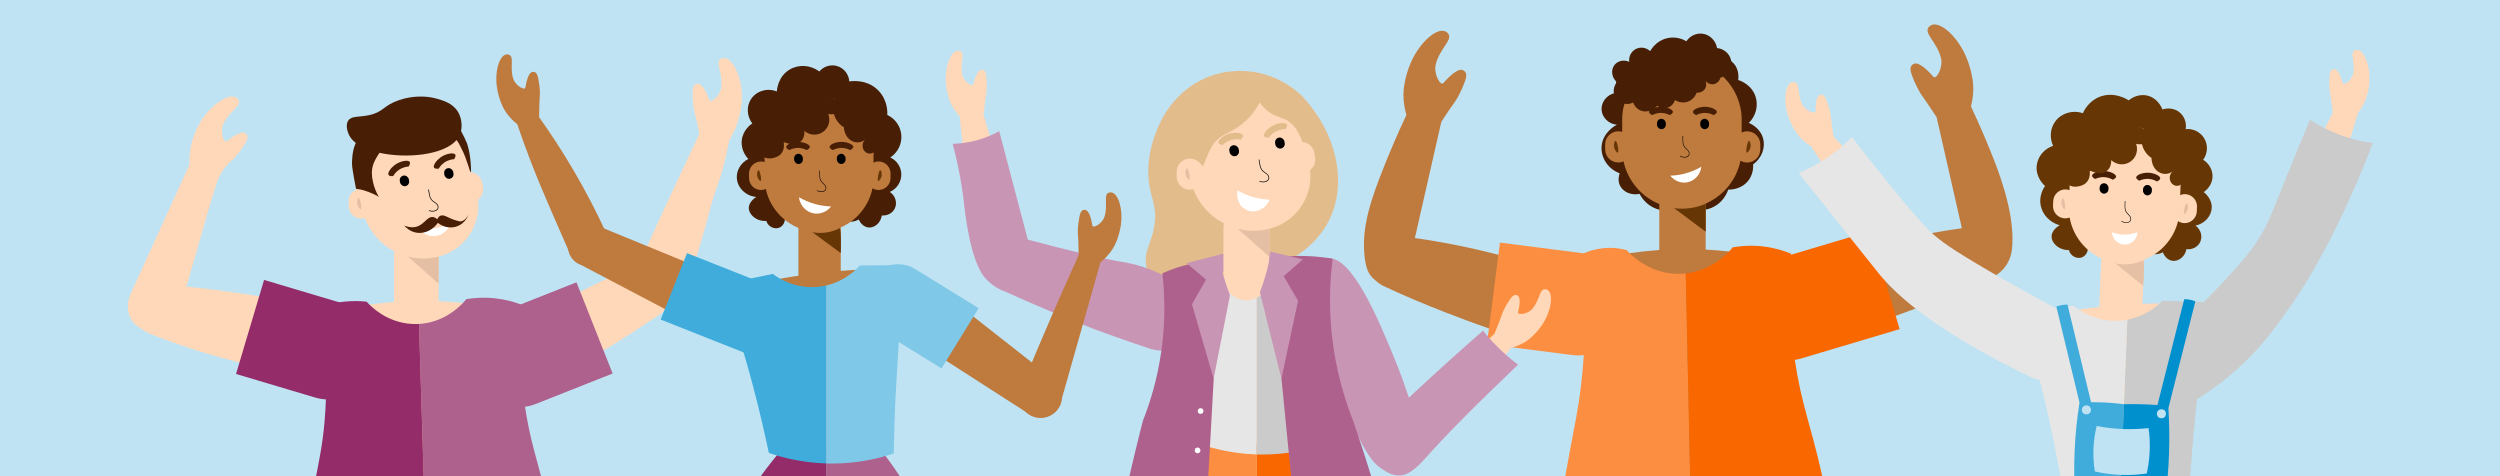 <?xml version="1.0" encoding="UTF-8"?>
<svg id="G-0009_x5F_BUW_x5F_Header_x5F_Ende" xmlns="http://www.w3.org/2000/svg" viewBox="0 0 1050 200">
  <defs>
    <style>
      .cls-1 {
        fill: #bfe3f3;
      }

      .cls-2 {
        fill: #e4bfa3;
      }

      .cls-3 {
        fill: #fb8e40;
      }

      .cls-4 {
        fill: #40acdb;
      }

      .cls-5 {
        fill: #80c8e7;
      }

      .cls-6 {
        fill: #481f05;
      }

      .cls-7 {
        fill: #f96800;
      }

      .cls-8 {
        fill: #673605;
      }

      .cls-9 {
        fill: #fff;
      }

      .cls-10 {
        fill: #942c69;
      }

      .cls-11 {
        fill: #c995b4;
      }

      .cls-12 {
        fill: #e3bc8c;
      }

      .cls-13 {
        fill: #ffd8b9;
      }

      .cls-14 {
        fill: #af618e;
      }

      .cls-15 {
        fill: #bf7a3e;
      }

      .cls-16 {
        fill: #e5e6e5;
      }

      .cls-17 {
        fill: #cbcbcb;
      }

      .cls-18 {
        fill: #e5c0a4;
      }

      .cls-19 {
        fill: #0090ce;
      }
    </style>
  </defs>
  <g id="Hintergrund">
    <rect class="cls-1" x="-8.96" y="-2.4" width="1067.91" height="205.01"/>
  </g>
  <g>
    <g id="Person_6.">
      <g>
        <g id="Körper">
          <path class="cls-15" d="M663.93,202.66c.46-4.58.88-9.23,1.23-13.97,1.04-13.84,1.55-27.15,1.64-39.82,0-.91,0-1.81,0-2.72,0-9.43-.2-18.52-.59-27.21-.14-2.97-.29-5.9-.46-8.77,2.06-.55,4.28-1.1,6.64-1.61,3.68-.83,7.72-1.59,12.05-2.22,3.9-.57,8.06-1.03,12.45-1.34,3.5-.23,7.14-.38,10.92-.38,2.94,0,5.8.07,8.57.21,3.4.17,6.68.44,9.81.79,7.25.8,13.77,2.01,19.39,3.33,1.7.39,3.3.8,4.84,1.2-.09,1.88-.16,3.79-.23,5.71-.28,8.12-.37,16.7-.17,25.69.07,3.22.16,6.47.31,9.8.41,9.83,1.17,20.11,2.33,30.78.78,7.06,1.7,13.9,2.71,20.5h-91.43Z"/>
        </g>
        <g id="Arm_links">
          <path class="cls-15" d="M635.16,108.64c-2.88-.84-20.79-6.05-43.01-8.94-4.09-.53-9.81-1.26-13.27,2.27-5.02,5.11-3.85,12.8-1.27,15.66,1.12,1.25,2.64,2.06,2.64,2.06,0,0,.36.21.74.39,17.23,8.21,38.59,15.81,38.59,15.81,25.99,9.25,27.74,10.05,36.52,11.14,4.91.61,15.75-.29,18.87-6.62,3.37-6.83-.63-15.47-3.49-17.84-6.76-5.62-12.91-7.12-36.33-13.92Z"/>
          <path class="cls-3" d="M652.33,99.05h4.72c10.55,0,19.12,8.57,19.12,19.12v36.26h-42.97v-36.26c0-10.55,8.57-19.12,19.12-19.12Z" transform="translate(863.72 -506.51) rotate(97.31)"/>
          <path class="cls-15" d="M615.39,30.22c-.25-.34-.61-.62-1.15-.82-1.8-.66-5.17,2.18-7.97,5.44-1.31,1.53-4.16-3.82-3.3-7.6,1.62-7.11,7.89-10.76,4.91-13.51-3.53-3.24-11.55,3.74-15.37,12.65-2.59,6.04-3.08,11.35-3.07,13.38.01,3.41.6,6.3,1.25,8.51-3.86,8.22-6.82,15.24-8.93,20.51-6.07,15.13-9.75,26.02-8.72,38.05.43,5.06,1.55,8.82,4.57,10.8,3.23,2.12,7.56,1.49,10.29.09,5.22-2.67,8.01-9.88,6.34-17.74,3.7-16.28,7.41-32.56,11.12-48.84,2.34-3.61,4.28-6.4,5.71-8.41,0,0,1.98-2.63,4.08-8.22.54-1.43,1.08-3.14.25-4.27Z"/>
        </g>
        <g id="Arm_rechts">
          <path class="cls-15" d="M783.07,104.51c2.88-.84,20.79-6.05,43.01-8.94,4.09-.53,9.81-1.26,13.27,2.27,5.02,5.11,3.85,12.8,1.27,15.66-1.12,1.25-2.64,2.06-2.64,2.06,0,0-.36.21-.74.39-17.23,8.21-38.59,15.81-38.59,15.81-25.99,9.25-27.74,10.05-36.52,11.14-4.91.61-15.75-.29-18.87-6.62-3.37-6.83.63-15.47,3.49-17.84,6.76-5.62,12.91-7.12,36.33-13.92Z"/>
          <path class="cls-7" d="M760.32,94.9h1.91c11.33,0,20.53,9.2,20.53,20.53v43.11h-42.97v-43.11c0-11.33,9.2-20.53,20.53-20.53Z" transform="translate(857.27 892.48) rotate(-106.6)"/>
          <path class="cls-15" d="M836.48,64.65c-2.07-5.15-4.94-11.98-8.68-19.97.54-2.07.98-4.63.99-7.58,0-2.03-.48-7.34-3.07-13.38-3.82-8.91-11.84-15.89-15.37-12.65-2.98,2.74,3.28,6.39,4.91,13.51.86,3.78-1.99,9.13-3.3,7.6-2.8-3.26-6.17-6.1-7.97-5.44-.53.2-.9.48-1.15.82-.83,1.14-.28,2.84.25,4.27,2.1,5.59,4.08,8.22,4.08,8.22,1.53,2.16,3.64,5.21,6.22,9.21,3.53,15.53,7.07,31.06,10.6,46.59-.28.41-4.5,6.89-1.33,14.06,2.81,6.37,9.13,8.03,9.89,8.22,2.22-.59,6.98-2.21,10-6.64,2.18-3.2,2.54-6.52,2.65-8.78.74-14.52-6.17-31.68-8.72-38.05Z"/>
        </g>
        <g id="Gesicht">
          <path class="cls-6" d="M679.52,38.97c-4.03.1-7.08,3.51-6.85,7.15.2,3.2,2.91,5.97,6.41,6.26-.25.12-5.94,3.01-6.41,9.09-.37,4.81,2.71,9.5,7.6,11.32-.21.57-.99,2.92.15,5.21,1.32,2.65,4.67,4.14,8.2,3.43.61,1.15,2.36,4.1,5.96,5.81,5.86,2.79,11.54-.09,12.22-.45.4.19,8.05,3.64,14.3-.74,3-2.1,4.27-5.02,4.77-6.41.49.02,5.45.13,8.49-3.87,2.11-2.78,2-5.85,1.94-6.71,3.65-2.63,5.3-7.07,4.17-11.03-1.26-4.42-5.41-6.19-5.96-6.41,2.96-2.9,4.07-7.18,2.83-11.03-1.69-5.27-6.87-6.88-7.3-7,.06-.34.74-4.39-2.23-7.3-2.27-2.22-5.73-2.87-8.79-1.64-.36-.73-2.12-4.19-6.11-5.51-3.81-1.27-8.16-.1-11.17,2.98-1.89-1.9-4.73-2.48-7.15-1.49-2.63,1.08-4.27,3.8-4.02,6.71-3.4-1.36-7.29-.46-9.68,2.23-2.27,2.55-2.8,6.25-1.34,9.39Z"/>
          <path class="cls-15" d="M733.8,55.14c-.82,0-1.6.19-2.3.51v-5.34c0-13.8-11.29-25.09-25.09-25.09h0c-13.8,0-25.09,11.29-25.09,25.09v5.08c-.52-.16-1.07-.25-1.64-.25-3.04,0-5.52,2.49-5.52,5.52v2.07c0,3.04,2.49,5.52,5.52,5.52.78,0,1.53-.17,2.21-.47,1.76,8.12,7.47,14.8,15.01,17.92,0,.03,0,.06,0,.09v20.75c0,5.36,4.38,9.74,9.74,9.74h0c5.36,0,9.74-4.38,9.74-9.74v-20.75c0-.09-.01-.19-.01-.28,7.41-3.23,12.98-9.94,14.63-18.03.82.49,1.78.78,2.8.78,3.04,0,5.52-2.49,5.52-5.52v-2.07c0-3.04-2.49-5.52-5.52-5.52Z"/>
          <g id="Schatten">
            <path class="cls-8" d="M716.34,85.56c-1.5.66-3.54,1.39-6.05,1.79-2.92.46-5.42.32-7.19.07,4.44,3.3,8.87,6.61,13.31,9.91,0-1.09,0-2.04,0-2.81,0-.63,0-.68,0-3.52,0-1.98,0-2.18,0-2.61-.01-1.2-.04-2.18-.07-2.83Z"/>
            <path class="cls-8" d="M734.61,59.17c.39,0,.94,1.58.52,3.01-.3,1.03-1.13,2.06-1.47,1.92-.64-.26.28-4.94.95-4.93Z"/>
            <path class="cls-8" d="M678.54,59.17c-.39,0-.94,1.58-.52,3.01.3,1.03,1.13,2.06,1.47,1.92.64-.26-.28-4.94-.95-4.93Z"/>
          </g>
          <g id="Augenbrauen">
            <path class="cls-6" d="M701.28,48.35c-.62-.33-1.79-.85-3.33-.92-1.94-.09-3.39.58-4.04.92-1.1-.56-1.35-1.01-1.35-1.35.02-1.15,3.1-2.39,5.88-2.12,1.87.18,4.18,1.11,4.18,2.12,0,.53-.62.99-1.35,1.35Z"/>
            <path class="cls-6" d="M719.74,48.35c-.62-.33-1.79-.85-3.33-.92-1.94-.09-3.39.58-4.04.92-1.1-.56-1.35-1.01-1.35-1.35.02-1.15,3.1-2.39,5.88-2.12,1.87.18,4.18,1.11,4.18,2.12,0,.53-.62.99-1.35,1.35Z"/>
          </g>
          <g id="Augen">
            <rect x="714.1" y="49.9" width="3.7" height="4.35" rx="1.85" ry="1.85"/>
            <rect x="695.94" y="49.9" width="3.7" height="4.35" rx="1.85" ry="1.85"/>
          </g>
          <g id="Nase">
            <path d="M707.49,66.18c-.61,0-1.26-.17-1.87-.51-.06-.03-.08-.11-.05-.17s.11-.08.17-.05c.87.48,1.85.61,2.62.34.43-.15.75-.4.87-.7.31-.74.05-1.48-.81-2.26l-.11-.1c-.41-.38-1.1-1.01-1.42-2.01-.11-.35-.15-.88-.18-1.22v-.14c-.01-.42-.02-.75-.03-1.09,0-.34-.01-.68-.01-1.09,0-.07.06-.12.12-.12s.12.06.12.12c0,.41,0,.74.01,1.08,0,.34.01.68.01,1.09v.13c.04.34.08.84.18,1.17.3.94.93,1.52,1.35,1.91l.11.1c.94.86,1.23,1.69.87,2.54-.15.36-.52.67-1.02.84-.3.1-.62.16-.96.16Z"/>
          </g>
          <g id="Mund">
            <path class="cls-9" d="M714.55,70.03c-.37,3.3-2.79,5.95-5.89,6.54-2.65.5-5.42-.58-7.14-2.79,1.65-.05,3.7-.26,6-.85,2.99-.77,5.35-1.92,7.03-2.9Z"/>
          </g>
          <path class="cls-6" d="M679.14,34.47c-1.64,1.95-1.85,4.69-.56,6.71,1.49,2.32,4.67,3.21,7.34,1.9.19.5.99,2.4,2.98,3.28,2.28,1.01,5.2.26,7.15-1.94.13.11,2.06,1.58,4.43.78,2.29-.77,2.96-2.97,3.02-3.17.23.15,2.73,1.73,5.59.6,2.55-1.01,3.39-3.38,3.5-3.72,1.54.15,2.99-.6,3.65-1.86.74-1.42.16-2.85.07-3.05.05.07,1.32,1.64,3.28,1.38,1.43-.19,2.62-1.27,2.98-2.72,2.8-.89,4.67-3.46,4.62-6.22-.06-3.16-2.64-5.94-6.03-6.26-.55-3.21-3.09-5.66-6.15-6.03-2.6-.32-5.21.92-6.74,3.17-.67-.4-3.94-2.26-8.12-1.27-4.63,1.1-6.75,4.84-7.08,5.44-1.64-1.58-4.13-1.93-6.11-.86-1.9,1.03-2.98,3.16-2.68,5.33-2.22-1.01-4.77-.43-6.15,1.27-1.66,2.04-1.33,5.38,1.01,7.26Z"/>
        </g>
        <g id="Oberteil">
          <path class="cls-3" d="M656.94,202.66c.06-.31.11-.62.16-.92,3.67-21.03,5.82-28.8,7.29-42.98.31-3,.59-6.2.8-9.62.05-.87.1-1.73.14-2.62.41-8.3.44-17.73-.29-28.18-.25-3.67-.59-7.47-1.04-11.39.34-.17.71-.35,1.13-.53,1.96-.87,4.71-1.8,8.08-2.16,4.3-.46,7.82.18,9.98.76.2.23.63.71,1.25,1.33,2.52,2.5,8.41,7.34,17.02,8.44,1.15.13,2.35.21,3.59.21,1.02,0,2-.06,2.96-.17l.03,1.35,1.87,86.48h-52.99Z"/>
          <path class="cls-7" d="M709.93,202.66l-1.87-86.48-.03-1.35c1.82-.2,3.53-.57,5.12-1.05,6.39-1.96,10.81-5.82,13.05-8.14.81-.86,1.33-1.5,1.53-1.76,3.08-.55,7.47-.97,12.66-.39,5,.58,9.05,1.9,11.89,3.07,0,.14-.02.29-.03.43-.17,2.37-.33,5.03-.42,7.94-.27,7.58-.16,16.88.91,27.42.29,2.82.65,5.73,1.09,8.73,0,.03,0,.05,0,.08,2.73,18.55,6.73,27.54,11.12,47.12.31,1.39.63,2.85.94,4.38h-55.96Z"/>
        </g>
      </g>
    </g>
    <g id="Person_1.">
      <path class="cls-13" d="M311.56,39.46c-.31-8.33-4.59-16.42-8.43-14.91-3.24,1.28.66,6.15-.24,12.36-.48,3.3-4.42,6.71-5,5.08-1.24-3.48-3.07-6.81-4.71-6.83-.49,0-.87.11-1.17.3-1.02.66-1.11,2.2-1.12,3.51-.04,5.14.73,7.87.73,7.87.38,1.46.74,2.96,1.09,4.5.38,1.67.72,3.3,1.02,4.89-13.15,27.82-22.62,48.48-25.61,55.39-.3.69-1.18,2.91-.76,5.58.87,5.56,6.73,9.87,11.84,9.48,1.54-.12,2.7-.64,3.23-.89,3.33-1.54,4.97-4.65,6.08-7.15,2.28-5.14,6.06-16.46,9.95-31.66,1.93-7.53,3.64-10,5.73-18.44.94-3.79,1.61-7.07,2.08-9.58,0,0,0,0,0,0,1.13-1.82,2.54-4.45,3.62-7.81.84-2.59,1.86-6.7,1.67-11.69Z"/>
      <path class="cls-13" d="M103.76,56.74c-.16-.32-.42-.62-.84-.87-1.42-.84-4.71,1.04-7.59,3.37-1.35,1.09-2.93-3.88-1.61-6.95,2.48-5.77,8.35-7.89,6.25-10.67-2.48-3.29-10.36,1.38-14.97,8.32-2.89,4.35-4.16,8.56-4.68,10.85-.76,3.38-.85,6.29-.77,8.37-.05.11-.09.22-.14.33-8.25,18.1-16.48,36.22-24.73,54.32-.44,1.09-1.95,5.2-.06,9.38.24.53.77,1.68,1.87,2.78,3.62,3.63,10.87,4.19,15.16.54,2.04-1.74,2.81-3.96,3.06-4.73,6.13-18.63,10.77-37.73,16.78-56.4.11-.19.21-.38.3-.58.65-1.38,1.62-3.11,3.09-4.9,1.13-1.38,2.28-2.46,3.28-3.27,0,0,2.09-1.92,4.73-6.33.68-1.13,1.4-2.49.88-3.58Z"/>
      <g>
        <g id="Oberteil-2" data-name="Oberteil">
          <path class="cls-13" d="M219.89,204.32c-.21-1.67-.4-3.36-.59-5.07-1.07-9.82-1.77-19.27-2.17-28.33-.1-2.28-.18-4.53-.24-6.76-.27-9.93-.2-19.34.13-28.18.05-1.49.11-2.96.18-4.42-1.54-.41-3.16-.82-4.88-1.21-5.22-1.21-11.23-2.32-17.92-3.06-3.24-.36-6.64-.63-10.18-.78-2.3-.11-4.66-.16-7.08-.16-4.05.01-7.94.18-11.65.46-3.61.28-7.06.68-10.32,1.15-2.48.36-4.85.76-7.1,1.2-3.04.59-5.87,1.23-8.47,1.88-.69.17-1.36.35-2.01.52.52,8.6.85,17.64.94,27.08.05,2.99.05,6.02.03,9.1-.07,11.64-.52,23.86-1.45,36.58h82.78Z"/>
          <path class="cls-14" d="M175.97,136.06l2.1,68.26h50.33c-3.09-11.91-5.86-20.03-7.9-33.52l-.12-.78c-.23-1.55-.57-3.38-.94-5.47-1.09-6.22-2.34-14.75-1.02-24.97.22-1.72.48-3.31.77-4.78.47-2.48,1.01-4.58,1.46-6.19-.6-.25-1.25-.52-1.96-.78-2.85-1.06-6.55-2.1-10.94-2.56-4.8-.5-8.89-.14-11.9.36-.19.25-.67.85-1.45,1.66-2.74,2.87-9.06,8.24-18.43,8.77Z"/>
          <path class="cls-10" d="M178.07,204.32l-2.1-68.26c-.47.03-.94.04-1.41.04-9.96.02-16.7-5.48-19.39-8.14-.59-.58-.99-1.03-1.18-1.25-2.51-.27-5.62-.39-9.16-.04-.83.08-1.63.19-2.41.31-3.3.5-6.11,1.31-8.33,2.11-.03.02-.07.03-.1.04,1.94,10.79,2.79,20.7,2.95,29.64.06,3.11.03,6.1-.06,8.98-.12,3.33-.32,6.49-.58,9.49-.85,9.74-2.29,16.26-4.38,27.08h46.15Z"/>
        </g>
        <g>
          <g id="Kopf">
            <path class="cls-13" d="M202.85,78.66l-.36-1.96c-.44-2.4-2.45-4.12-4.78-4.32l-1.65-5.53c-3.79-12.71-17.29-20.01-30-16.22-12.39,3.69-19.64,16.62-16.48,29.04-1.86.83-3.16,2.69-3.16,4.84v1.99c0,2.92,2.39,5.31,5.31,5.31.51,0,.99-.1,1.46-.23,2.35,6.21,6.88,11.08,12.45,13.98-.1.54-.16,1.09-.16,1.66v23.92c0,1.49,1.22,2.71,2.71,2.71h13.31c1.49,0,2.71-1.22,2.71-2.71v-23.39c.35-.09.69-.18,1.03-.28,10.34-3.08,16.74-13.22,15.54-23.6,1.57-1.17,2.44-3.17,2.06-5.22Z"/>
            <g>
              <path class="cls-2" d="M150.63,83.09c-.37,0-.91,1.52-.5,2.89.29.99,1.09,1.98,1.41,1.85.62-.25-.27-4.74-.91-4.74Z"/>
              <path class="cls-2" d="M184.25,107.75c-1.56.41-3.59.78-5.98.82-2.83.06-5.2-.36-6.93-.81,4.3,3.81,8.59,7.61,12.89,11.42-.01-1.69-.02-3.4-.02-5.12,0-2.13.02-4.23.04-6.32Z"/>
            </g>
          </g>
          <g id="Gesicht-2" data-name="Gesicht">
            <g id="Augenbrauen-2" data-name="Augenbrauen">
              <path class="cls-6" d="M184.23,70.86c.37-.63,1.12-1.73,2.45-2.63,1.67-1.13,3.33-1.34,4.08-1.38.67-1.1.65-1.64.46-1.93-.65-1.01-4.06-.44-6.37,1.31-1.56,1.18-3.11,3.26-2.55,4.16.29.47,1.09.54,1.93.46Z"/>
              <path class="cls-6" d="M165.12,73.96c.37-.63,1.12-1.73,2.45-2.63,1.67-1.13,3.33-1.34,4.08-1.38.67-1.1.65-1.64.46-1.93-.65-1.01-4.06-.44-6.37,1.31-1.56,1.18-3.11,3.26-2.55,4.16.29.47,1.09.54,1.93.46Z"/>
            </g>
            <g id="Augen-2" data-name="Augen">
              <rect x="186.59" y="70.6" width="3.85" height="4.52" rx="1.93" ry="1.93" transform="translate(-9.42 32.01) rotate(-9.47)"/>
              <rect x="167.94" y="73.71" width="3.85" height="4.52" rx="1.93" ry="1.93" transform="translate(-10.18 28.98) rotate(-9.47)"/>
            </g>
            <g id="Nase-2" data-name="Nase">
              <path d="M181.65,88.86c-.46,0-.94-.08-1.42-.25-.08-.03-.12-.11-.09-.19s.11-.12.19-.09c.97.34,1.99.3,2.73-.1.41-.22.69-.54.77-.86.19-.8-.21-1.51-1.21-2.16l-.13-.08c-.49-.32-1.3-.85-1.81-1.83-.18-.34-.31-.88-.4-1.23l-.04-.14c-.07-.42-.13-.76-.2-1.1-.07-.35-.13-.71-.2-1.13-.01-.08.04-.15.12-.17.08,0,.16.04.17.12.07.42.14.77.2,1.12.06.34.13.68.2,1.1l.03.13c.08.34.21.85.37,1.17.47.91,1.22,1.4,1.71,1.72l.13.08c1.12.73,1.56,1.54,1.34,2.48-.1.4-.43.79-.91,1.05-.46.25-.99.37-1.55.37Z"/>
            </g>
            <g id="Mund-2" data-name="Mund">
              <path class="cls-9" d="M189.25,93.98c-.13.37-1.49,3.88-5.17,4.91-3,.84-6.33-.32-8.35-2.94,1.85.2,4.35.28,7.25-.18,2.56-.41,4.68-1.12,6.27-1.79Z"/>
            </g>
          </g>
          <g id="Bart">
            <path class="cls-6" d="M193.65,92.96c-.55.1-.97-.06-2.27-.43-3.24-.91-4.93-2.71-6.52-1.87-.38.2-.83.6-1.21,1.44-.71-.66-1.36-.89-1.84-.95-2.34-.28-3.53,2.98-6.63,4-1.08.36-2.82.59-5.4-.41.58.67,2.37,2.57,5.25,3,3.31.51,6.74-1.12,8.88-4.14,2.42,1.94,5.63,2.48,8.37,1.34,3.17-1.31,4.3-4.28,4.49-4.8-.51.98-1.51,2.52-3.09,2.79Z"/>
          </g>
          <g id="Haare">
            <path class="cls-6" d="M196.17,60.27c-.62-1.5-1.55-3.5-2.53-5.24.49-2.42.21-5.49-1.23-7.95-2.19-3.75-6.37-4.9-9.01-5.64-7.49-2.08-14.08.03-15.87.64-6.72,2.3-6.38,5.02-12.7,6.32-4.27.88-7.22.21-8.58,2.27-1.49,2.25.23,5.78.39,6.12.59,1.21,1.56,2.28,2.8,3.24-1.57,3.26-1.63,7.67-1.59,9.09.07,2.08,1.68,10.17,1.68,10.17,1,.18,2.27.21,5.16,1.29,2.94,1.1,4.51,2.15,4.51,2.15-.07.14-2.98-4.72-3.01-10.1-.02-3.74,1.84-6.29,3.19-8.45,11.48,2.53,26.97.92,32.38-5.36.26.34.54.75.87,1.29.44.72.71,1.41,1.19,2.3,2.37,4.44,3.73,10.61,3.87,9.95.07-.35.16-.64.16-.74-.15-7.56-1.71-11.34-1.71-11.34Z"/>
          </g>
        </g>
        <g id="Oberarm_rechts">
          <path class="cls-13" d="M288.73,114.34c1.5,4.82-3.77,10.28-7,13.64-2.46,2.55-4.7,4.08-5.4,4.55-16.81,11.32-22.09,14.21-22.09,14.21-6.57,3.59-15.96,8.88-28.25,16.3,0-.02-.02-.02-.02-.04-1.52.86-3.2,1.4-5.03,1.54-7.17.54-13.46-5.33-14.06-13.15-.47-6.16,2.74-11.65,7.64-13.96,0-.02-.04-.03-.02-.04,13.62-7.7,21.52-10.82,28.53-14.48,12.11-6.32,19.02-9.28,34.21-15.12,5.54.46,10.35,2.88,11.49,6.55Z"/>
          <path class="cls-14" d="M222.73,120.94h4.53c10.12,0,18.34,8.22,18.34,18.34v34.77h-41.21v-34.77c0-10.12,8.22-18.34,18.34-18.34Z" transform="translate(170.76 411) rotate(-111.61)"/>
        </g>
        <g id="Oberarm_links">
          <path class="cls-13" d="M105.09,153.27c-2.76-.61-19.88-4.41-39.51-12.06-3.61-1.41-8.65-3.4-9.92-7.87-1.83-6.48,2.61-12.29,6.03-13.49,1.49-.52,3.11-.51,3.11-.51,0,0,.39,0,.78.02,17.92,1.02,38.97,4.4,38.97,4.4,25.61,4.12,27.41,4.25,35.15,7.32,4.33,1.72,12.86,7.36,12.57,13.99-.31,7.15-7.51,12.47-10.94,13.14-8.12,1.58-13.86.04-36.24-4.94Z"/>
          <path class="cls-10" d="M128.21,118.37h4.53c10.12,0,18.34,8.22,18.34,18.34v34.77h-41.21v-34.77c0-10.12,8.22-18.34,18.34-18.34Z" transform="translate(306.63 61.27) rotate(106.6)"/>
        </g>
      </g>
    </g>
    <g id="Person_3.">
      <g id="Unterarm_rechts">
        <path class="cls-13" d="M649.29,121.52c-2.82-.63-2.4,4.53-5.9,8.39-1.86,2.05-6.16,2.57-5.8,1.18.76-2.97,1.05-6.11-.07-6.89-.33-.23-.65-.33-.95-.34-1-.02-1.78,1-2.4,1.9-2.41,3.51-3.14,5.75-3.14,5.75-.71,1.97-1.76,4.81-3.28,8.46l.06.05c-14.78,14.07-29.57,28.14-44.35,42.21v.02c-1.03.7-1.92,1.65-2.58,2.78-2.44,4.18-1.04,9.57,3.14,12.01,3.5,2.04,7.82,1.37,10.56-1.34.05-.06.1-.11.16-.17.26-.31.53-.61.79-.92l.05-.09c6.76-7.83,13.6-16.01,20.48-24.56,6.52-8.1,12.72-16.08,18.64-23.94.02.02.05.04.07.06,1.68-.45,4.21-1.33,6.84-3.15,1.19-.83,4.09-3.28,6.57-7.27,3.65-5.87,4.46-13.43,1.12-14.17Z"/>
        <path class="cls-11" d="M598.36,192.77c8.52-9.58,20.84-22.1,39.21-39.6-2.58-1.95-5.39-4.31-8.26-7.15-2.5-2.47-4.64-4.89-6.45-7.15-9.3,8.15-18.7,16.61-28.17,25.39-10.27,9.51-8.41,8.2-11.31,10.6-5.83,4.82-7.71,5.47-8.48,8.11-1.85,6.3,4.81,16.27,11.92,16.69,2.65.16,5.76-.38,11.55-6.9Z"/>
      </g>
      <g id="Oberkörper">
        <path class="cls-13" d="M550.39,186.49h0c2.94-25.32,5.87-50.63,8.81-75.95-10.11-.17-21.58.22-34.12,1.65-13.44,1.53-25.44,3.95-35.77,6.6l19.81,67.7h0l-.86,1.34-.09.15-7.87,12.29h56.98c-2.03-4.06-4.06-8.12-6.09-12.19-.26-.53-.53-1.06-.79-1.59Z"/>
        <path class="cls-13" d="M502.2,118.54c-1.37-.86-2.85-1.41-4.35-1.67v.02s-.06-.03-.11-.03c-21.96-3.94-43.93-7.89-65.92-11.82-.08-.02-.17-.05-.26-.05-.28-.06-.59-.13-.89-.17-3.29-.41-6.63,1.11-8.49,4.16-2.55,4.19-1.28,9.69,2.84,12.28.68.43,1.38.75,2.13.96,0,0,.19.06.29.1,21.64,6.09,43.28,12.14,64.93,18.21.28.06.58.16.85.24.06,0,.1.03.15.04,4.81,1.07,9.98-1,12.71-5.49,3.49-5.74,1.74-13.23-3.88-16.77Z"/>
        <path class="cls-13" d="M547.09,127.6c.15,1.61.61,3.11,1.31,4.47h.02s0,.05.03.09c10.13,19.86,20.26,39.75,30.41,59.63.03.07.07.17.12.24.12.26.25.55.4.81,1.66,2.86,4.86,4.64,8.37,4.32,4.82-.44,8.37-4.71,7.92-9.53-.07-.79-.24-1.55-.53-2.27,0,0-.07-.19-.1-.29-8.25-20.88-16.53-41.73-24.8-62.61-.12-.26-.23-.55-.32-.82-.03-.05-.03-.1-.06-.14-2.06-4.47-6.79-7.38-11.95-6.9-6.6.61-11.42,6.44-10.82,13.01Z"/>
      </g>
      <g id="Hose">
        <path class="cls-7" d="M560.77,200.27h-33.06v-14.04c4.4.02,8.8.02,13.19.03,3.17.01,6.34.01,9.51.02h.69c.37.48.75.98,1.14,1.5,2.6,3.46,5.53,7.63,8.53,12.49Z"/>
        <path class="cls-3" d="M527.71,186.23v14.04h-29.93c2.83-4.14,5.99-8.38,9.56-12.71.29-.36.59-.73.9-1.1.07-.08.14-.17.21-.25h.58c6.24,0,12.47.02,18.68.02Z"/>
      </g>
      <g id="Oberteil-3" data-name="Oberteil">
        <path class="cls-17" d="M559.05,108.95c-.67,20.33-1.39,33.61-1.94,42.13-.12,1.76-.35,5.19-.6,9.96-.47,8.84-.74,17.4-.87,25.67-5.83,1.99-14.85,4.27-25.99,4.2-.65,0-1.29-.02-1.94-.05v-73.49c8.04-1.86,12.79-7,13.9-8.27,5.81-.05,11.62-.1,17.43-.15Z"/>
        <path class="cls-16" d="M527.72,117.37v73.49c-10.08-.3-18.22-2.46-23.66-4.34-.87-4.12-1.81-8.34-2.8-12.61-1.31-4.98-2.58-10.06-3.8-15.24-3.45-14.69-6.2-28.88-8.36-42.5,2.59-.6,5.22-1.18,7.88-1.76,2.94-.64,5.85-1.24,8.73-1.82,1.49,1.14,8.61,6.36,18.79,5.34,1.14-.12,2.21-.3,3.23-.55Z"/>
      </g>
      <g id="Haare-2" data-name="Haare">
        <path class="cls-12" d="M507.74,123.78c5.04-1.31,7.09-2.79,14.57-6.42,4.63-2.25,11.42-5.36,20-8.63,4.51-2.54,11.98-7.75,16.31-17.04,7.23-15.54,2.63-35.99-11.74-51.35-2.44-2.35-9.02-8.08-19.35-9.96-3.84-.7-12.14-1.58-21.31,2.43-11.67,5.11-17,14.78-18.48,17.71-4.87,9.79-5.64,17.64-5.44,23.02.36,9.51,3.78,11.67,2.61,20.58-1.09,8.3-4.64,10.79-3.48,17.71.23,1.34,1.21,7.2,5.87,10.85,6.17,4.82,14.7,2.6,20.44,1.11Z"/>
      </g>
      <g id="Hinterteil_Jacke">
        <path class="cls-11" d="M533.73,105.69c-.05.4-.1.8-.16,1.21-.08.56-.16,1.1-.25,1.64-.01.1-.02.18-.05.28h0c-.22,1.36-.47,2.68-.74,3.95-.07,0-.14.01-.22.01-6.29.51-12.6,1-18.9,1.51-.08.01-.17.01-.25.02-.47-2.41-.93-4.82-1.4-7.24,2.88-.75,6.41-1.42,10.49-1.71,4.44-.31,8.33-.07,11.48.34Z"/>
      </g>
      <g id="Gesicht-3" data-name="Gesicht">
        <g id="Kopf-2" data-name="Kopf">
          <path class="cls-13" d="M552.33,66.08l-.37-2.02c-.46-2.47-2.53-4.24-4.92-4.45l-1.7-5.69c-3.9-13.09-17.81-20.62-30.9-16.71h0c-12.77,3.81-20.23,17.12-16.98,29.92-1.91.85-3.26,2.77-3.26,5v2.05c0,3.01,2.46,5.47,5.47,5.47.52,0,1.03-.08,1.51-.22,2.43,6.41,7.13,11.43,12.89,14.41-.15.67-.23,1.36-.23,2.07v20.55c0,5.31,4.34,9.65,9.65,9.65s9.65-4.34,9.65-9.65v-20.4c.36-.09.71-.18,1.07-.29,10.65-3.17,17.25-13.62,16.01-24.31,1.62-1.21,2.51-3.27,2.12-5.38Z"/>
        </g>
        <g id="Schatten-2" data-name="Schatten">
          <path class="cls-2" d="M498.53,70.64c-.39,0-.93,1.56-.51,2.98.3,1.02,1.12,2.04,1.45,1.9.63-.26-.27-4.89-.94-4.88Z"/>
          <path class="cls-2" d="M533.17,96.06c-1.61.42-3.7.8-6.17.85-2.91.06-5.36-.37-7.14-.83,4.43,3.92,8.85,7.84,13.28,11.77-.01-1.75-.02-3.5-.02-5.27,0-2.19.02-4.36.04-6.51Z"/>
        </g>
        <g id="Augenbrauen-3" data-name="Augenbrauen">
          <path class="cls-12" d="M532.87,57.85c.43-.62,1.29-1.69,2.73-2.51,1.81-1.03,3.52-1.11,4.3-1.1.78-1.07.79-1.63.63-1.94-.58-1.09-4.13-.77-6.65.85-1.7,1.09-3.45,3.1-2.95,4.07.26.5,1.08.64,1.94.63Z"/>
          <path class="cls-12" d="M521.08,58.65c-.74-.15-2.1-.33-3.7.07-2.02.5-3.31,1.63-3.87,2.18-1.3-.24-1.7-.63-1.8-.97-.33-1.19,2.46-3.41,5.39-3.99,1.98-.39,4.64-.14,4.95.9.16.54-.34,1.21-.97,1.8Z"/>
        </g>
        <g id="Augen-3" data-name="Augen">
          <rect x="535.58" y="57.77" width="3.97" height="4.66" rx="1.98" ry="1.98" transform="translate(-2.56 89.25) rotate(-9.47)"/>
          <rect x="516.36" y="60.98" width="3.97" height="4.66" rx="1.98" ry="1.98" transform="translate(-3.35 86.14) rotate(-9.47)"/>
        </g>
        <g id="Nase-3" data-name="Nase">
          <path d="M530.49,76.57c-.47,0-.97-.09-1.46-.26-.07-.03-.11-.11-.09-.18.03-.07.11-.11.18-.09,1.01.36,2.04.32,2.82-.1.43-.23.72-.56.8-.89.2-.83-.21-1.57-1.25-2.24l-.13-.09c-.5-.33-1.34-.87-1.86-1.88-.18-.35-.32-.9-.41-1.26l-.04-.15c-.07-.43-.14-.79-.2-1.14-.07-.36-.14-.73-.21-1.17-.01-.08.04-.15.12-.16.08-.01.15.04.16.12.07.44.14.8.21,1.16.07.35.13.71.2,1.13l.04.14c.09.35.22.88.38,1.2.49.95,1.25,1.45,1.76,1.78l.13.09c1.15.75,1.6,1.58,1.37,2.54-.1.41-.44.8-.93,1.08-.47.25-1.01.38-1.59.38Z"/>
        </g>
        <g id="Haare-3" data-name="Haare">
          <path class="cls-12" d="M543.92,41.83c-4.56-4.23-9.73-5.51-13.01-5.89.07-.76.09-1.44.09-2.03-2.97-1.09-8.95-2.8-16.3-1.55-1.4.24-12.13,2.22-19.48,11.51-2.34,2.96-4.4,5.12-4.87,8.63-1.02,7.69,6.04,13.75,7.06,14.6,5.15-2.01,7.66,2.92,7.75,2.78,1.27-2.07,1.58-4.7,4.12-8.8,3.57-5.76,8.12-4.17,15.27-11.66,2.95-3.09,4.18-5.68,4.53-6.45.61.91,1.64,2.27,3.22,3.55,3,2.44,5.5,2.58,7.86,3.82,2.12,1.11,4.81,3.47,6.75,9.08.78.2,1.83.36,3.05.26.44-.04.84-.1,1.21-.18.05-1.39.24-10.74-7.25-17.68Z"/>
        </g>
        <g id="Mund-3" data-name="Mund">
          <path class="cls-9" d="M519.75,79.96c-.75,3.49.96,6.94,3.81,8.24,3.46,1.58,8.09-.22,9.71-4.35-1.71-.05-3.84-.27-6.23-.88-3.1-.8-5.55-1.99-7.29-3.01Z"/>
        </g>
      </g>
      <g id="Unterarm_links">
        <path class="cls-13" d="M430.04,106.49v-.03c-5.67-19.52-11.34-39.04-17.01-58.55.04,0,.08-.02.12-.03.41-3.93.83-6.93,1.15-9.01,0,0,.42-2.32-.02-6.55-.11-1.08-.31-2.35-1.2-2.81-.26-.14-.59-.2-.99-.15-1.36.15-2.6,3.04-3.35,6.02-.35,1.39-3.88-1.11-4.54-3.8-1.24-5.06,1.59-9.39-1.19-10.19-3.29-.94-6.18,6.08-5.77,12.99.28,4.69,1.66,8.23,2.32,9.52,1.11,2.19,2.42,3.86,3.55,5.06.93,11.15,2.37,20.03,3.56,26.26,1.22,6.36,2.62,12.22,4.59,23.44.97,5.49,1.68,10.02,2.15,13.05v.1c.69,4.52,4.61,7.75,8.96,7.57,6.34-.26,8.63-7.55,8.59-9.21-.03-1.32-.36-2.58-.92-3.69Z"/>
        <path class="cls-11" d="M432.24,102.78c-4.19-15.9-8.38-31.8-12.57-47.7-2.26,1.26-5.25,2.65-8.92,3.7-4.17,1.19-7.84,1.55-10.62,1.61,2.99,11.37,4.33,20.65,5.01,27.23,0,0,2.17,21.13,8.17,28.59,1.2,1.5,2.63,2.69,2.63,2.69,2.04,1.71,4.06,2.67,5.45,3.21,2.24.51,3.79.17,4.77-.21,4.84-1.9,7.56-9.62,6.08-19.12Z"/>
      </g>
      <g id="Jacke">
        <path class="cls-11" d="M583.8,197.98c.35.04,6.95.71,10.75-4,3.79-4.69,1.85-11.04,1.64-11.69-2.08-8.11-5.4-19.3-10.7-32.18-6.26-15.21-17.61-42.77-27.8-41.6-5.23.6-8.25,8.47-9.03,10.52-3.43,8.96-.57,16.5,15.07,50.28,9.32,20.12,13.11,27.85,20.08,28.66Z"/>
        <path class="cls-11" d="M419.88,121.41c-4.99-2.76-7.36-8.57-5.8-13.73,1.73-5.72,7.9-9.34,14.11-7.95,24.36,6.5,36.61,9.22,43.23,10.29,8.55,1.39,15.47,4.31,23.74,9.22,6.4,3.79,9.18,11.62,6.8,18.27-2.64,7.38-11.05,11.59-18.92,8.95-4.69-1.54-9.47-3.18-14.35-4.94-9.96-3.59-6.29-2.09-21.9-8.45-7.41-3.02-16.52-6.89-26.91-11.66Z"/>
        <path class="cls-14" d="M575.98,200.27h-33.7c-.33-3.38-.67-6.77-1-10.15-.12-1.21-.24-2.42-.36-3.63,0-.08-.01-.15-.02-.23-.9-9.09-1.79-18.18-2.69-27.27h0s-4.32-43.9-4.32-43.9l-.29-2.86-.08-.86-.25-2.54v-.02l-.02-.25s.04-.01.07-.02c.23-.04.56-.1.96-.16,1.73-.27,4.28-.6,7.42-.77h.01c.83-.05,1.71-.08,2.62-.1.7-.02,1.42-.02,2.16-.02,4.48.02,8.53.43,12.06.99.39.06.77.12,1.15.19-.24,1.9-.44,3.85-.61,5.86-.66,7.99-.71,16.83.32,26.34.29,2.64.65,5.21,1.06,7.69h0c.74,4.43,1.66,8.57,2.67,12.4,1.57,5.98,3.37,11.2,5.1,15.57.65,1.89,1.3,3.79,1.95,5.72h0c1.96,5.85,3.9,11.85,5.79,18.02Z"/>
        <path class="cls-14" d="M512.45,110.7l-.18,3.27-.12,2.2h0s-.35,6.28-.35,6.28l-2.02,36.29-.03.53v.03c-.46,8.23-.92,16.46-1.37,24.69h0c-.05.83-.09,1.65-.14,2.47-.02.45-.05.9-.07,1.35-.01.06-.01.11-.01.17-.23,4.1-.46,8.19-.69,12.29h-33.18c1.52-6.6,3.09-13.09,4.68-19.45h0c.36-1.41.72-2.8,1.08-4.17,2.92-7.39,6.05-17.35,7.74-29.4.1-.69.19-1.4.28-2.11.24-1.93.43-3.81.57-5.65.45-5.72.47-11,.26-15.75h0c-.13-2.97-.36-5.72-.63-8.24-.01-.12-.02-.24-.03-.35,0-.09-.02-.17-.03-.25,0-.05-.01-.08-.01-.13,4.1-1.81,7.69-2.98,10.82-3.69h0c5.95-1.38,10.28-1.11,13.42-.38Z"/>
        <path class="cls-11" d="M516.59,124.04c-2.27,11.62-4.54,23.24-6.84,34.85v.04s-.01.07-.02.11c-1.82-6.21-3.63-12.42-5.44-18.64-1.23-4.18-2.45-8.37-3.66-12.55l5.1-9.02.78-1.39-7.49-6.38-.65-.56,13.39-3.45c.43,2.27.96,4.68,1.65,7.22.1.39.2.77.31,1.16.89,3.13,1.87,6,2.86,8.59Z"/>
        <g id="Knöpfe">
          <circle class="cls-9" cx="504.25" cy="172.64" r="1.2"/>
          <circle class="cls-9" cx="502.98" cy="189.17" r="1.2"/>
        </g>
        <path class="cls-11" d="M543.6,123.62l1.58,2.69c-.12.54-.23,1.1-.35,1.64-2.21,10.35-4.41,20.68-6.62,31.04h0s-.01.05-.01.07c-3.01-12.1-6.03-24.22-9.05-36.32.94-2.37,1.84-5.05,2.65-7.99.18-.66.35-1.31.52-1.96.63-2.52,1.07-4.89,1.41-7.09l6.03,1.45,6.99,1.69.42.1-2.63,2.31-5.4,4.75,4.46,7.63Z"/>
      </g>
    </g>
    <g id="Person_5.">
      <g id="Gesicht-4" data-name="Gesicht">
        <g id="Haare-4" data-name="Haare">
          <path class="cls-8" d="M876.51,102.34c1.04,2.28,0,4.85-1.94,5.69-2.09.91-4.94-.36-5.65-3-4.33.06-7.35-3.03-7.25-5.84.1-2.78,3.23-4.48,3.39-4.57-4.15-1.2-7.26-4.47-8-8.44-.77-4.15,1.37-7.37,1.86-8.06-.31-.26-4.08-3.58-3.49-8.64.44-3.78,3.13-7,6.87-8.23-1.58-3.43-1.22-7.41.97-10.33,2.57-3.44,7.25-4.83,11.53-3.37.43-.98,2.27-4.85,6.71-6.75,6.3-2.7,12.11,1.05,12.55,1.35.36-.31,3.41-2.89,7.56-2.05,4.83.98,6.53,5.67,6.6,5.88.27-.1,3.87-1.31,6.97,1.02,2.19,1.66,3.27,4.45,2.8,7.21,3.09-.28,6.08,1.17,7.7,3.76,1.75,2.79,1.61,6.42-.36,9.14,2.67,1.66,4.19,4.63,3.9,7.63-.36,3.7-3.3,5.67-3.69,5.93.32.23,3.48,2.64,3.39,6.49-.09,3.52-2.87,6.75-6.82,7.59,2.36,1.69,3.1,4.79,1.85,7.12-1.04,1.95-3.31,3.08-5.66,2.77-.6,3.27-3.44,5.29-5.96,4.89-1.75-.27-3.24-1.7-3.92-3.57-2.07,1.07-4.45,1.12-5.98-.02-2.25-1.68-2.72-6.01.15-9.18-9.32-.16-18.65-.31-27.97-.47l1.9,6.06Z"/>
        </g>
        <path class="cls-13" d="M917.82,81.54c-.76-.03-1.49.12-2.15.4l.2-4.96c.51-12.79-9.54-23.67-22.33-24.17h0c-12.79-.51-23.67,9.54-24.17,22.33l-.19,4.73c-.48-.17-.98-.3-1.51-.32h0c-2.82-.11-5.21,2.1-5.32,4.92l-.08,1.92c-.11,2.82,2.1,5.21,4.92,5.32.73.03,1.42-.1,2.06-.35,1.33,7.59,6.38,14,13.25,17.16,0,.03,0,.05,0,.08l-.76,19.23c-.2,4.97,3.7,9.19,8.67,9.39,4.97.2,9.19-3.7,9.39-8.67l.76-19.23c0-.09,0-.17,0-.26,6.99-2.72,12.41-8.74,14.22-16.19.75.49,1.62.8,2.56.84,2.82.11,5.21-2.1,5.32-4.92l.08-1.92c.11-2.82-2.1-5.21-4.92-5.32Z"/>
        <g id="Schatten-3" data-name="Schatten">
          <path class="cls-18" d="M900.27,109.26c-1.23.6-3.08,1.33-5.44,1.65-2.73.37-4.99.03-6.42-.3,3.91,3.13,7.82,6.26,11.73,9.39.09-1.03.15-1.91.18-2.57.07-1.21.09-2.05.13-3.71.03-1.4.03-1.74.02-2.01-.03-1.03-.12-1.88-.2-2.46Z"/>
          <path class="cls-2" d="M918.42,85.31c.36.02.82,1.5.37,2.81-.32.94-1.13,1.86-1.43,1.73-.58-.26.44-4.56,1.06-4.53Z"/>
          <path class="cls-2" d="M866.46,83.25c-.36-.01-.93,1.43-.59,2.77.24.96.98,1.95,1.29,1.83.6-.22-.07-4.58-.7-4.6Z"/>
        </g>
        <g id="Augenbrauen-4" data-name="Augenbrauen">
          <path class="cls-6" d="M887.36,75.48c-.61-.36-1.76-.93-3.31-1.06-1.94-.17-3.43.44-4.09.76-1.08-.61-1.32-1.07-1.3-1.4.07-1.15,3.21-2.28,5.99-1.9,1.87.26,4.15,1.28,4.11,2.3-.02.53-.66.97-1.4,1.3Z"/>
          <path class="cls-6" d="M905.9,76.21c-.61-.36-1.76-.93-3.31-1.06-1.94-.17-3.43.44-4.09.76-1.08-.61-1.32-1.07-1.3-1.4.07-1.15,3.21-2.28,5.99-1.9,1.87.26,4.15,1.28,4.11,2.3-.02.53-.66.97-1.4,1.3Z"/>
        </g>
        <g id="Augen-4" data-name="Augen">
          <rect x="900.08" y="77.62" width="3.72" height="4.37" rx="1.86" ry="1.86" transform="translate(3.88 -35.75) rotate(2.28)"/>
          <rect x="881.85" y="76.9" width="3.72" height="4.37" rx="1.86" ry="1.86" transform="translate(3.84 -35.03) rotate(2.28)"/>
        </g>
        <g id="Mund-4" data-name="Mund">
          <path class="cls-9" d="M897.76,97.5c-.11,2.97-2.61,5.3-5.51,5.23-2.79-.07-5.13-2.37-5.23-5.23,1.09.44,2.87,1,5.11,1.04,2.51.05,4.49-.58,5.63-1.04Z"/>
        </g>
        <g id="Nase-4" data-name="Nase">
          <path d="M893.01,93.63c-.65,0-1.34-.2-1.98-.59-.06-.04-.08-.11-.04-.17.04-.06.11-.08.17-.04.86.52,1.82.69,2.61.44.44-.13.77-.38.9-.67.34-.73.1-1.48-.73-2.3l-.11-.11c-.4-.39-1.06-1.05-1.34-2.08-.1-.35-.12-.88-.13-1.23v-.15c.01-.42.02-.77.02-1.11,0-.34.01-.67.03-1.08,0-.07.07-.13.13-.12.07,0,.12.06.12.13-.02.4-.02.74-.03,1.07,0,.35-.01.69-.03,1.11v.14c.02.34.04.84.13,1.17.27.96.88,1.57,1.28,1.97l.11.11c.91.9,1.17,1.75.78,2.58-.17.36-.55.65-1.06.8-.27.08-.55.12-.84.12Z"/>
        </g>
        <g id="Haare-5" data-name="Haare">
          <path class="cls-8" d="M919.65,68.66c.11-.27,2.07-5.16-.64-9.93-2.42-4.28-6.55-4.85-6.99-4.9-1.09-3.44-3.95-5.48-6.44-5.02-2.55.47-3.64,3.36-3.74,3.64-.09.08-.73.72-1.33,1.8-.59-.39-1.28-.7-2.08-.89.23-2.84-1.69-5.39-4.36-5.93-2.45-.5-5.01.8-6.1,3.16-1.22-3.05-4.54-4.59-7.39-3.67-2.45.8-4.14,3.29-4.01,6.07-1.7.89-4.08,2.42-6.14,5-3.06,3.82-8.46,11.65-5.34,16.51,1.07,1.66,3.36,2.99,4.49,3.53,1.96.86,4.97.13,6.31-1,2.54-2.14,1.63-5.28,1.85-5.27.91.04,3.07,1.62,5.85.73,1.46-.46,3.22-2.12,3.12-5.25,2.19,2.08,5.55,2.35,8.03.68,2.42-1.63,3.43-4.74,2.43-7.52.87.23,1.7.26,2.45.16.84,3.8,3.74,5.62,4,5.77,0,.32.06,3.43,2.3,5.39,1.89,1.65,4.55,1.78,6.6.29-1.26,1-1.57,2.94-.83,4.37.84,1.61,2.86,2.23,4.3,1.11,1.97.3,3.84-.83,4.64-2.82.79-1.95.4-4.35-.97-6Z"/>
        </g>
      </g>
      <g id="Oberteil-4" data-name="Oberteil">
        <g id="Oberkörper-2" data-name="Oberkörper">
          <path class="cls-13" d="M805.71,98.01c-.04-.06-.09-.11-.13-.17-.24-.29-.48-.59-.72-.88l-.07-.06c-6.15-7.5-12.62-15.11-19.43-22.81-5.13-5.8-10.24-11.4-15.31-16.8-.58-3.73-.94-6.63-1.15-8.66,0,0-.19-2.38-1.73-6.41-.39-1.03-.92-2.22-1.91-2.44-.3-.06-.63-.04-1.01.11-1.29.5-1.76,3.66-1.71,6.77.02,1.46-4.09-.07-5.44-2.54-2.53-4.63-.89-9.62-3.82-9.67-3.47-.06-4.47,7.57-2.26,14.23,1.5,4.52,3.77,7.63,4.75,8.72,1.7,1.91,3.47,3.21,4.9,4.1,10,15.38,20,30.76,29.99,46.14h.02c.47,1.09,1.2,2.07,2.15,2.85,3.51,2.85,8.93,2.01,12.08-1.88,2.63-3.25,2.85-7.61.79-10.59Z"/>
          <g>
            <path class="cls-13" d="M989.27,21.04c-2.71.83.15,5.03-.97,10.02-.59,2.65-4.01,5.17-4.38,3.81-.79-2.9-2.06-5.72-3.4-5.84-.39-.04-.71.03-.97.17-.87.47-1.04,1.71-1.13,2.78-.36,4.17.1,6.43.1,6.43.35,2.03.82,4.96,1.3,8.81.01,0,.02,0,.03,0-3.39,6.62-6.78,13.45-10.13,20.47-4.42,9.28-8.54,18.38-12.38,27.29l-.05.08c-.15.35-.3.7-.45,1.04-.03.07-.05.13-.08.2-1.15,3.44.25,7.56,3.68,9.96,4.1,2.87,9.54,2.17,12.13-1.53.7-1.01,1.13-2.15,1.29-3.32v-.02c5.54-18.08,11.07-36.15,16.6-54.23.88-1.09,1.8-2.45,2.61-4.12.62-1.28,1.91-4.78,2.09-9.38.27-6.78-2.7-13.61-5.9-12.63Z"/>
            <path class="cls-13" d="M908.92,150.38c.57-1.57,1.43-2.95,2.49-4.12h.02s.02-.04.06-.08c15.37-17.19,30.75-34.4,46.15-51.61.05-.06.11-.15.18-.21.19-.23.4-.48.61-.71,2.42-2.43,6.09-3.36,9.51-2.11,4.7,1.72,7.13,6.92,5.41,11.62-.28.77-.65,1.48-1.13,2.13,0,0-.12.18-.18.26-11.96,17.72-31.01,48.93-41.33,56.07-1.99,1.38-4.33,2.43-4.33,2.43-3.42,1.54-6.83,3.07-10.09,2.18-6.91-1.89-8.31-13.34-7.39-15.87Z"/>
          </g>
          <path class="cls-13" d="M866.7,137.37c-.98-1.35-2.19-2.44-3.53-3.28l-.02.02s-.03-.04-.08-.07c-19.52-12.28-39.05-24.58-58.61-36.86-.07-.05-.15-.12-.23-.15-.25-.17-.51-.36-.78-.51-2.99-1.67-6.78-1.54-9.73.6-4.05,2.95-4.94,8.62-1.99,12.66.48.66,1.04,1.25,1.68,1.73,0,0,.16.14.24.2,18.39,14.18,36.79,28.32,55.2,42.48.25.17.49.37.72.55.05.03.08.07.13.09,4.2,2.88,9.94,2.96,14.28-.2,5.54-4.04,6.74-11.77,2.72-17.29Z"/>
          <path class="cls-13" d="M926.17,127.81c-.03.19-.06.38-.09.57-.09.6-.19,1.2-.28,1.8-1.88,12.05-3.77,24.1-5.65,36.15-.05.31-.1.62-.15.93-1.71,10.91-3.41,21.83-5.12,32.74h-44.65c-3.35-13.38-6.69-26.75-10.04-40.13-.26-1.05-.52-2.09-.79-3.14-1.93-7.75-3.87-15.5-5.81-23.25,2.1-.45,4.26-.9,6.48-1.31h0c1.38-.27,2.78-.53,4.21-.78.73-.12,1.46-.25,2.2-.37.83-.14,1.66-.27,2.5-.4,1.33-.21,2.69-.41,4.07-.6,2.82-.4,5.71-.76,8.69-1.08,2.95-.32,5.98-.59,9.08-.82,3.07-.23,6.07-.4,9-.51,2.46-.11,4.86-.17,7.22-.2,3.4-.05,6.69-.03,9.87.03,1.65.04,3.28.1,4.87.16.98.04,1.95.08,2.91.13.48.03.95.05,1.42.08h.05Z"/>
        </g>
        <g id="Oberteil-5" data-name="Oberteil">
          <path class="cls-17" d="M970.17,50.3c3.1,2,7.12,4.23,12.05,6.12,5.49,2.1,10.45,3.14,14.38,3.67-4.34,11.37-8.53,20.87-11.96,28.17-2.96,6.3-6.4,13.59-11.72,22.88-2.84,4.96-6.29,10.96-11.5,18.35-5.46,7.75-11.91,16.77-22.39,26.06-6.28,5.57-12.21,9.63-16.89,12.48-8.25,1.37-15.96-3.48-18.01-10.59-1.63-5.68.55-12.1,5.54-16.14,10.88-9.13,19.12-17.46,24.86-23.69,6.72-7.29,10.39-11.32,14.41-17.8,3.74-6.04,5.01-9.75,11.1-24.87,2.21-5.49,5.68-14.02,10.13-24.66Z"/>
          <path class="cls-17" d="M926.19,126.86c-.02.32-.05.64-.07.95,0,.19-.03.38-.04.57-.04.55-.08,1.09-.12,1.62-1.17,15.87-2.2,27.33-3.01,35.53-.08.74-.15,1.46-.22,2.15-.09.93-.18,1.81-.27,2.64-.2,1.82-.57,5.35-1.02,10.27-.62,6.62-1.12,13.09-1.53,19.41h-29.05v-.46s.02-.07.02-.07l.02-.63.74-18.64.29-7.29.13-3.14,1.31-32.93.1-2.57c1.85-.35,3.54-.87,5.06-1.48,4.06-1.64,6.95-3.94,8.52-5.38.52-.48.9-.87,1.13-1.11,2.99.09,5.97.19,8.96.28,1.62.05,3.25.1,4.87.15,1.2.04,2.4.07,3.6.11.19.01.39.01.58.02Z"/>
          <path class="cls-16" d="M893.47,134.27l-.1,2.57-1.31,32.93-.13,3.14-.29,7.29-.74,18.64-.02.63-.02.53h-25.51c-.49-2.77-1.01-5.57-1.56-8.39,0,0-1.53-7.98-3.3-15.91-1.17-5.3-2.51-10.82-3.85-16.07-.23-.88-.45-1.76-.68-2.62-3.08-11.89-6.01-21.94-6.69-24.24,2.74-.71,5.59-1.39,8.56-2.02,1.3-.28,2.63-.55,3.98-.81.66-.13,1.31-.25,1.96-.36.03-.01.05-.02.08-.02,1.59-.29,3.16-.55,4.7-.79.79-.13,1.58-.25,2.36-.36.37.31,1.1.9,2.15,1.61,2.3,1.53,6.15,3.6,11.18,4.4,1.81.28,3.77.41,5.87.28,1.19-.08,2.3-.21,3.36-.43Z"/>
          <path class="cls-16" d="M755.43,72.63c3.74-1.56,8.27-3.83,13.03-7.16,3.82-2.68,6.92-5.43,9.36-7.89,3.96,5.14,9.63,12.4,16.64,20.99,11.98,14.68,15.11,17.64,16.7,19.09,3.69,3.37,7.97,6.71,25.51,16.89,7.55,4.38,17.66,10.08,29.85,16.5.86.42,5.31,2.71,7.18,8.12,1.19,3.43,1.07,7.32-.63,10.82l-.95,1.96c-3.41,7.01-11.93,9.95-18.94,6.55-39.32-18.99-56.06-33.75-64.05-43.58-1.71-2.1-13.64-17.06-20.37-25.51-5.74-7.2-10.4-13.07-13.34-16.76Z"/>
        </g>
        <g id="Latzhose">
          <path class="cls-4" d="M883.38,169.02c-1.77-.08-3.49-.12-5.14-.12,0,0,0,0,0,0-3.3-13.66-6.59-27.32-9.89-40.98-.67,0-1.52.05-2.46.22-.89.17-1.64.41-2.22.63l9.72,40.29s0,0,0,0h0c-.94,6-1.7,12.69-2.03,20.01-.18,3.8-.22,7.44-.17,10.92h19.67l.02-.46v-.07l.03-.63.74-18.64.29-7.29.12-3.14c-2.68-.34-5.58-.61-8.67-.75Z"/>
          <path class="cls-19" d="M922.05,126.57c-.58-.25-1.32-.5-2.21-.68-.95-.19-1.79-.24-2.47-.23-3.75,14.82-7.49,29.63-11.24,44.45,0,0,0,0,0,0-1.54-.12-3.11-.21-4.73-.27-3.29-.14-6.4-.15-9.34-.07h0l-.12,3.14-.29,7.29-.74,18.64-.03.63v.07l-.02.46h19.58c.25-3.01.44-6.12.55-9.35.24-6.94.1-13.38-.26-19.28l11.33-44.8Z"/>
          <g>
            <path class="cls-1" d="M901.61,198.88c-2.98.43-6.61.73-10.74.58-4.29-.16-8.01-.76-11.03-1.45-.44-2.67-.75-6.04-.57-9.91.17-3.58.72-6.69,1.33-9.18,3.14.61,6.84,1.11,11.02,1.27,4.04.15,7.66-.05,10.76-.4.39,2.67.65,5.94.49,9.67-.15,3.65-.66,6.83-1.25,9.42Z"/>
            <circle class="cls-1" cx="876.29" cy="172.15" r="1.9"/>
            <circle class="cls-1" cx="907.8" cy="173.78" r="1.9"/>
          </g>
        </g>
      </g>
    </g>
    <g id="Person_2.">
      <g id="Gesicht-5" data-name="Gesicht">
        <g id="Haare-6" data-name="Haare">
          <path class="cls-6" d="M329.2,89.86c1.11,2.2.18,4.77-1.68,5.67-2.02.98-4.87-.16-5.67-2.73-4.25.23-7.34-2.69-7.35-5.46,0-2.74,3-4.53,3.15-4.62-4.52-.4-7.97-3.93-8.19-7.98-.17-3.23,1.73-6.38,4.83-7.98-.36-.36-3.3-3.43-2.73-7.98.55-4.4,3.95-6.64,4.41-6.93-2.29-2.99-2.53-7.04-.63-10.08,2.19-3.5,6.81-5,10.92-3.36.02-.41.37-6.27,5.46-9.24,3.81-2.22,8.71-1.9,12.39.84,1.83-2.13,4.7-3.03,7.35-2.31,2.91.79,5.03,3.41,5.25,6.51.57-.1,7.3-1.2,12.18,3.78,4.06,4.14,3.83,9.42,3.78,10.29,3.32,1.56,5.57,4.76,5.88,8.4.32,3.74-1.46,7.38-4.62,9.45,2.73,1.28,4.52,3.97,4.62,6.93.11,3.22-1.81,6.23-4.83,7.56,2.39,1.56,3.23,4.59,2.1,6.93-.95,1.96-3.13,3.15-5.46,2.94-.47,3.23-3.17,5.33-5.67,5.04-1.73-.2-3.25-1.54-3.99-3.36-2,1.13-4.33,1.27-5.88.21-2.28-1.57-2.91-5.8-.21-9.03-9.17.21-18.33.42-27.5.63l2.1,5.88Z"/>
        </g>
        <path class="cls-15" d="M368.98,67.82c-.75,0-1.46.18-2.1.48v-4.88c0-12.58-10.3-22.88-22.88-22.88h0c-12.58,0-22.88,10.3-22.88,22.88v4.66c-.48-.15-.97-.25-1.49-.25-2.77,0-5.04,2.27-5.04,5.04v1.89c0,2.77,2.27,5.04,5.04,5.04.72,0,1.39-.16,2.01-.43,1.6,7.41,6.82,13.5,13.69,16.34,0,.03,0,.05,0,.08v18.92c0,4.89,4,8.89,8.89,8.89s8.89-4,8.89-8.89v-18.92c0-.09-.01-.17-.01-.26,6.76-2.95,11.85-9.07,13.34-16.46.75.45,1.62.72,2.55.72,2.77,0,5.04-2.27,5.04-5.04v-1.89c0-2.77-2.27-5.04-5.04-5.04Z"/>
        <g id="Augenbrauen-5" data-name="Augenbrauen">
          <path class="cls-6" d="M338.81,63.04c-.61-.33-1.76-.84-3.29-.91-1.91-.09-3.35.57-3.99.91-1.09-.55-1.34-1-1.33-1.33.02-1.14,3.06-2.36,5.81-2.1,1.85.18,4.13,1.09,4.13,2.1,0,.52-.62.97-1.33,1.33Z"/>
          <path class="cls-6" d="M357.05,63.04c-.61-.33-1.76-.84-3.29-.91-1.91-.09-3.35.57-3.99.91-1.09-.55-1.34-1-1.33-1.33.02-1.14,3.06-2.36,5.81-2.1,1.85.18,4.13,1.09,4.13,2.1,0,.52-.62.97-1.33,1.33Z"/>
        </g>
        <g id="Augen-5" data-name="Augen">
          <rect x="351.48" y="64.58" width="3.65" height="4.29" rx="1.83" ry="1.83"/>
          <rect x="333.54" y="64.58" width="3.65" height="4.29" rx="1.83" ry="1.83"/>
        </g>
        <g id="Schatten-4" data-name="Schatten">
          <path class="cls-8" d="M352.82,95.74c-1.19.64-2.98,1.43-5.28,1.83-2.67.47-4.9.23-6.32-.04,3.96,2.92,7.93,5.85,11.89,8.77.05-1.02.07-1.88.08-2.53.02-1.19,0-2.02-.02-3.66-.02-1.38-.04-1.71-.06-1.98-.07-1.01-.2-1.84-.3-2.41Z"/>
          <path class="cls-8" d="M369.72,71.5c.36,0,.86,1.44.47,2.74-.28.94-1.03,1.88-1.34,1.75-.58-.24.25-4.5.87-4.5Z"/>
          <path class="cls-8" d="M318.58,71.5c-.36,0-.86,1.44-.47,2.74.28.94,1.03,1.88,1.34,1.75.58-.24-.25-4.5-.87-4.5Z"/>
        </g>
        <path d="M344.95,80.66c-.6,0-1.24-.17-1.84-.5-.06-.03-.08-.11-.05-.17s.11-.08.17-.05c.85.47,1.82.6,2.58.33.42-.15.74-.4.86-.69.31-.73.04-1.46-.8-2.23l-.11-.1c-.43-.4-1.08-1-1.4-1.99-.11-.35-.15-.86-.18-1.21v-.14c-.01-.41-.02-.75-.02-1.08,0-.33-.01-.67-.01-1.07,0-.07.06-.12.12-.12s.12.06.12.12c0,.4,0,.74.01,1.07,0,.33.01.67.01,1.07v.14c.04.33.08.83.18,1.15.3.93.92,1.5,1.33,1.88l.11.1c.93.85,1.22,1.67.86,2.51-.15.36-.52.66-1.01.83-.3.1-.62.15-.94.15Z"/>
        <path class="cls-9" d="M335.55,82.81c.39,3.42,2.9,6.18,6.11,6.79,2.75.52,5.62-.61,7.41-2.89-1.71-.05-3.84-.27-6.23-.88-3.1-.8-5.55-1.99-7.3-3.01Z"/>
        <g id="Haare-7" data-name="Haare">
          <path class="cls-6" d="M370.28,55.09c.1-.27,1.83-5.15-1.01-9.73-2.55-4.11-6.63-4.51-7.06-4.54-1.2-3.34-4.09-5.23-6.52-4.68-2.49.56-3.45,3.44-3.54,3.72-.08.09-.69.73-1.24,1.82-.59-.36-1.28-.64-2.08-.8.11-2.8-1.88-5.23-4.52-5.66-2.43-.39-4.89.98-5.87,3.35-1.32-2.95-4.64-4.34-7.4-3.31-2.37.88-3.94,3.39-3.7,6.12-1.64.94-3.92,2.54-5.84,5.15-2.85,3.88-7.86,11.77-4.6,16.43,1.11,1.59,3.42,2.81,4.55,3.29,1.96.77,4.89-.07,6.16-1.22,2.41-2.2,1.4-5.25,1.61-5.25.9,0,3.08,1.47,5.77.49,1.41-.51,3.08-2.2,2.86-5.28,2.24,1.95,5.55,2.09,7.91.35,2.31-1.7,3.18-4.8,2.09-7.48.86.19,1.68.19,2.41.06.97,3.7,3.9,5.37,4.15,5.51.01.32.19,3.37,2.47,5.2,1.92,1.55,4.54,1.58,6.5.02-1.2,1.03-1.43,2.95-.64,4.32.89,1.55,2.89,2.08,4.27.92,1.95.22,3.74-.97,4.45-2.95.7-1.95.22-4.29-1.19-5.86Z"/>
        </g>
      </g>
      <g id="Oberkörper-3" data-name="Oberkörper">
        <path class="cls-15" d="M307.89,121.35c10.51-2.7,22.72-5.16,36.39-6.72,12.76-1.45,24.43-1.85,34.71-1.68-2.99,25.75-5.97,51.5-8.96,77.25h-41.98c-6.72-22.95-13.44-45.9-20.15-68.85Z"/>
        <g id="Arm_links-2" data-name="Arm_links">
          <path class="cls-15" d="M308.75,144.31c-1.63-.17-3.16-.66-4.53-1.39v-.03s-.05,0-.1-.04c-20.07-10.55-40.17-21.1-60.27-31.67-.07-.03-.17-.07-.24-.13-.27-.13-.56-.26-.82-.42-2.89-1.72-4.66-5-4.29-8.57.51-4.9,4.89-8.45,9.79-7.94.8.08,1.57.27,2.3.57,0,0,.2.07.29.11,21.13,8.65,42.24,17.33,63.37,26,.27.13.56.24.83.34.05.03.1.04.15.07,4.52,2.15,7.42,6.99,6.87,12.24-.7,6.71-6.69,11.54-13.37,10.84Z"/>
          <path class="cls-15" d="M255.45,99.58c-.03-.07-.06-.13-.09-.2-.17-.34-.34-.68-.5-1.02l-.06-.07c-3.79-8.29-8.33-17.21-13.78-26.52-4.86-8.31-9.8-15.83-14.61-22.57.04-4.09.19-7.22.32-9.39,0,0,.21-2.43-.65-6.75-.22-1.11-.55-2.39-1.51-2.78-.29-.12-.63-.15-1.04-.06-1.38.29-2.39,3.39-2.87,6.52-.23,1.47-4.1-.77-5.04-3.48-1.76-5.09.74-9.83-2.2-10.38-3.48-.65-5.78,6.86-4.69,13.93.74,4.8,2.5,8.32,3.3,9.59,1.76,2.81,3.8,4.67,5.22,5.78,3.78,11.07,7.19,19.68,9.7,25.68,1.67,4.01,4.14,9.7,5.93,13.85,1.98,4.58,3.97,9.14,5.96,13.65v.02c.23,1.15.72,2.27,1.47,3.23,2.77,3.56,8.18,4.02,12.07,1,3.25-2.53,4.4-6.68,3.07-10.04Z"/>
        </g>
        <g id="Arm_rechts-2" data-name="Arm_rechts">
          <path class="cls-15" d="M370.92,133.49c.95,1.34,2.13,2.42,3.44,3.25h.02s.03.03.08.05c19.08,12.26,38.17,24.53,57.28,36.8.06.05.14.11.23.15.24.17.5.36.77.51,2.93,1.67,6.65,1.58,9.57-.5,4.01-2.86,4.94-8.43,2.08-12.43-.47-.66-1.01-1.24-1.63-1.72,0,0-.16-.14-.24-.2-17.95-14.11-35.91-28.19-53.88-42.29-.24-.17-.48-.37-.7-.55-.05-.03-.08-.07-.13-.09-4.1-2.88-9.74-3-14.04.06-5.49,3.92-6.74,11.51-2.84,16.98Z"/>
          <path class="cls-15" d="M466.03,80.83c-2.94.55-.44,5.29-2.2,10.38-.94,2.71-4.81,4.94-5.04,3.48-.48-3.14-1.49-6.24-2.87-6.52-.41-.09-.75-.05-1.04.06-.96.39-1.29,1.67-1.51,2.78-.87,4.32-.65,6.75-.65,6.75.13,2.16.28,5.3.32,9.39h0c-3.78,8.32-7.54,16.79-11.28,25.41-4.39,10.11-8.6,20.1-12.64,29.97l-.05.09c-.15.38-.31.76-.46,1.14-.03.07-.05.15-.08.22-1.18,3.74.24,7.96,3.71,10.17,4.16,2.64,9.68,1.39,12.32-2.76.72-1.13,1.15-2.38,1.31-3.62v-.02c5.46-19.2,10.9-38.4,16.34-57.61h0,0c1.42-1.11,3.46-2.97,5.22-5.78.8-1.27,2.56-4.79,3.3-9.59,1.09-7.07-1.22-14.59-4.69-13.93Z"/>
        </g>
      </g>
      <g id="Hose-2" data-name="Hose">
        <path class="cls-14" d="M346.97,189.94v12.35h32.41c-2.62-4.13-5.17-7.73-7.47-10.78-.39-.52-.77-1.03-1.15-1.52h-.7c-7.7-.02-15.39-.02-23.09-.05Z"/>
        <path class="cls-10" d="M317.88,202.29h29.09v-12.35c-6.31,0-12.66-.02-19-.02h-.59c-.39.46-.77.92-1.15,1.38-3.06,3.73-5.83,7.39-8.35,10.99Z"/>
      </g>
      <g id="Oberteil-6" data-name="Oberteil">
        <path class="cls-4" d="M346.97,119.9v74.74c-10.25-.3-18.53-2.5-24.06-4.42-.88-4.19-1.84-8.48-2.85-12.83,0,0-1.82-7.78-3.86-15.5-4.72-17.93-11.56-38.38-12.7-41.74,1.11-.48,2.2-.96,3.31-1.41,5.93-1.24,11.87-2.47,17.78-3.71,1.51,1.16,8.76,6.46,19.11,5.43,1.16-.13,2.25-.3,3.28-.56Z"/>
        <path class="cls-5" d="M378.84,111.34c-.68,20.68-1.41,34.19-1.97,42.85-.13,1.79-.35,5.28-.61,10.13-.48,8.99-.76,17.7-.88,26.11-5.93,2.02-15.1,4.34-26.44,4.27-.66,0-1.31-.03-1.97-.05v-74.74c8.18-1.89,13-7.12,14.14-8.41,5.91-.05,11.82-.1,17.73-.15Z"/>
        <path class="cls-5" d="M383.01,107.67h1.99c7.65,0,13.87,6.21,13.87,13.87v31.27h-29.72v-31.27c0-7.65,6.21-13.87,13.87-13.87Z" transform="translate(71.65 388.8) rotate(-58.35)"/>
        <path class="cls-4" d="M307.33,103.73h0c8.28,0,15,6.72,15,15v37.32h-30.01v-37.32c0-8.28,6.72-15,15-15Z" transform="translate(541.28 -107.99) rotate(111.61)"/>
      </g>
    </g>
  </g>
</svg>